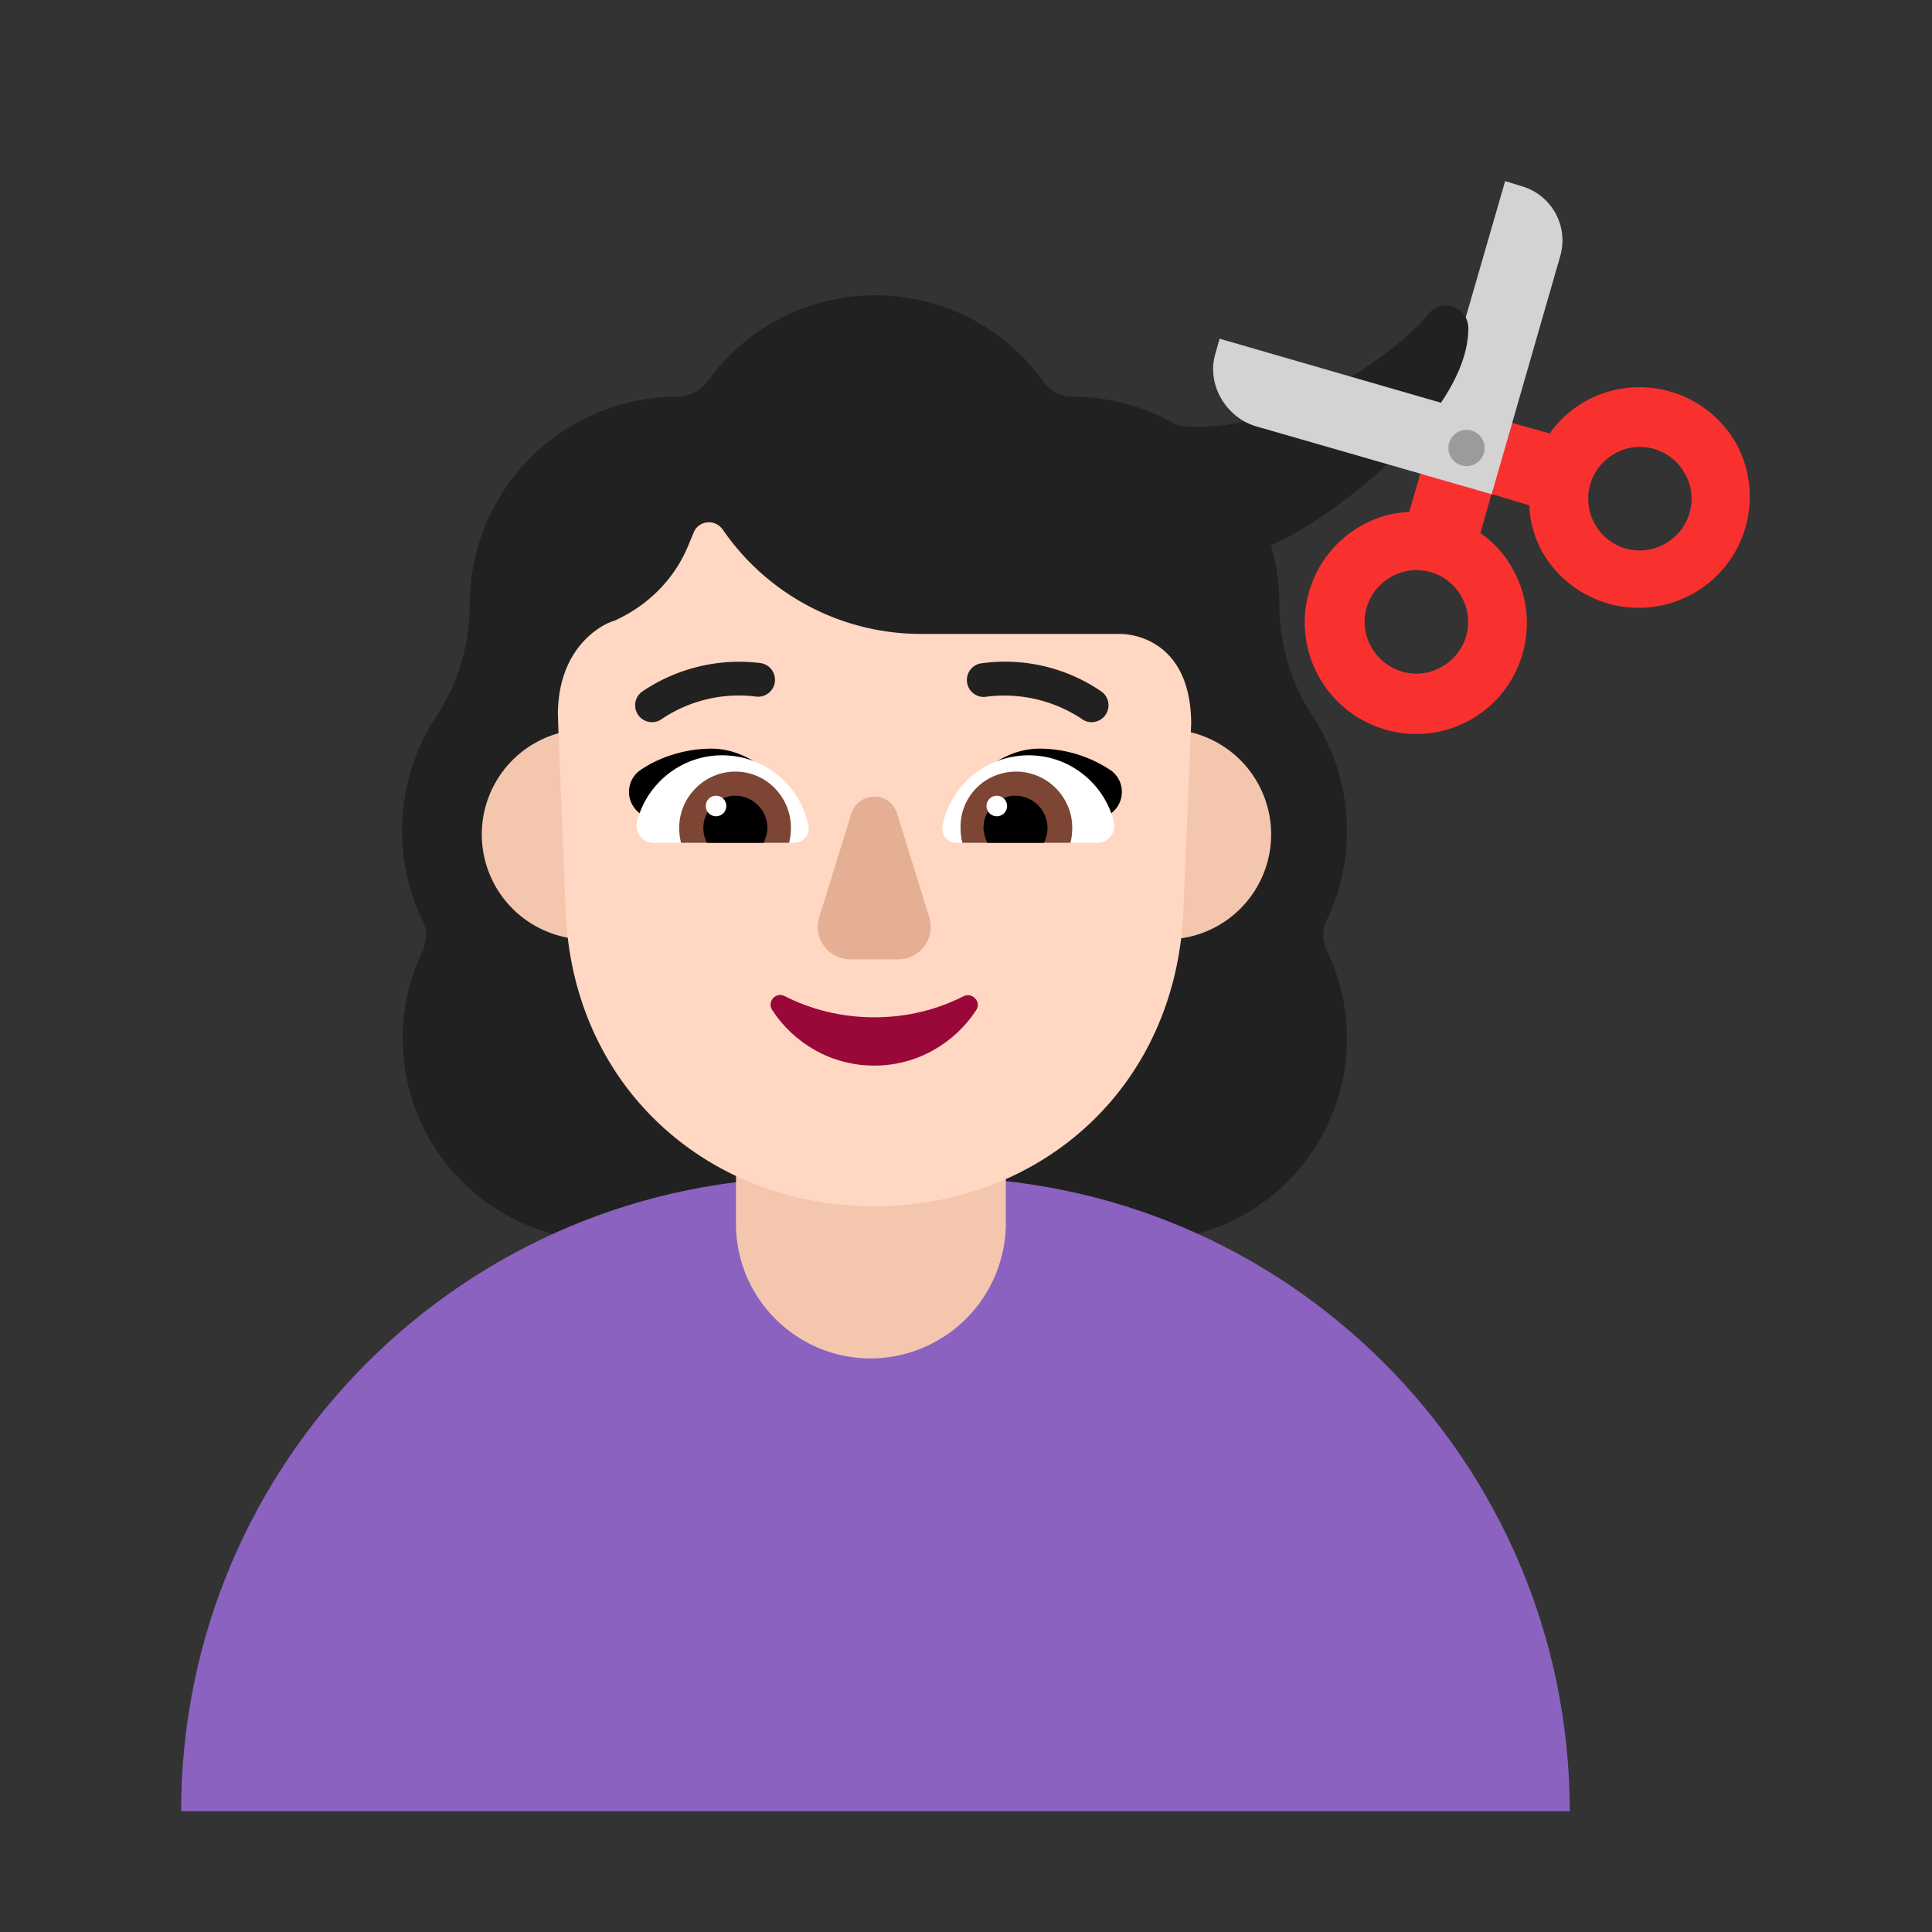 <svg xmlns="http://www.w3.org/2000/svg" width="1em" height="1em" viewBox="0 0 32 32"><rect x="0" y="0" width="32" height="32" fill="#333333" stroke="none"/><g fill="none"><path fill="#212121" d="M22.31 13.76c0 .53-.12 1.04-.34 1.49c-.07.15-.07.32 0 .48a3.35 3.35 0 0 1-3.01 4.82h-8.94a3.35 3.35 0 0 1-3.01-4.82a.542.542 0 0 0 .02-.05h-.01c.05-.14.05-.29-.02-.43c-.22-.45-.34-.96-.34-1.49c0-.7.21-1.36.57-1.9c.36-.55.55-1.19.55-1.85V10a3.445 3.445 0 0 1 3.44-3.43c.19 0 .36-.09.49-.24a3.423 3.423 0 0 1 5.58 0c.11.15.28.24.47.24A3.43 3.43 0 0 1 21.19 10v.01c0 .66.19 1.3.55 1.85c.36.55.57 1.2.57 1.9"/><path fill="#D3D3D3" d="m24.93 3l-1.4 4.84l.154 1.058l.238.114l.786-.832l1.132-3.93a.935.935 0 0 0-.65-1.17z"/><path fill="#8B62BF" d="M3 30c0-5.799 4.701-10.5 10.5-10.5h2C21.299 19.5 26 24.201 26 30z"/><path fill="#F4C6AD" d="M14.42 22.5c-1.23 0-2.23-1-2.23-2.23V18.8h4.47v1.47a2.247 2.247 0 0 1-2.24 2.23m-2.96-8.68a1.74 1.74 0 1 1-3.48 0a1.74 1.74 0 0 1 3.48 0m9.594 0a1.74 1.74 0 1 1-3.48 0a1.74 1.74 0 0 1 3.48 0"/><path fill="#FFD7C2" d="M14.48 19.98c-2.74 0-4.99-1.96-5.11-4.88l-.12-2.97l-.01-.31c.01-.99.58-1.38.83-1.5c.03-.01.07-.03.11-.04c.55-.25 1-.69 1.23-1.27l.08-.19c.08-.2.35-.23.48-.05a3.983 3.983 0 0 0 3.28 1.73h3.31c.19 0 1.16.1 1.17 1.48l-.13 3.12c-.13 2.93-2.38 4.88-5.12 4.88"/><path fill="#990838" d="M14.48 16.85c-.54 0-1.05-.13-1.48-.35c-.15-.08-.3.09-.21.23c.36.55.98.92 1.69.92s1.33-.37 1.69-.92c.09-.14-.07-.3-.21-.23c-.43.22-.93.35-1.48.35"/><path fill="#E5AF93" d="m14.1 13.48l-.53 1.71c-.11.35.15.7.52.7h.78c.37 0 .63-.35.52-.7l-.53-1.71c-.11-.38-.64-.38-.76 0"/><path fill="#000" d="M11.78 12.4c.58 0 1.06.41 1.36.86c-.274.085-.541.162-.807.239c-.424.122-.843.243-1.273.391l-.5-.45a.44.44 0 0 1 .04-.68c.33-.23.77-.36 1.18-.36m5.44 0c-.58 0-1.06.41-1.36.86c.274.085.541.162.807.239c.424.122.843.243 1.273.391l.5-.45a.44.44 0 0 0-.04-.68a2.13 2.13 0 0 0-1.18-.36"/><path fill="#fff" d="M10.55 13.61c.16-.63.73-1.1 1.41-1.1c.71 0 1.3.5 1.43 1.17c.03.15-.09.28-.24.28h-2.32c-.19 0-.32-.17-.28-.35m7.9 0c-.16-.63-.73-1.1-1.41-1.1c-.71 0-1.3.5-1.43 1.17c-.03.15.09.28.24.28h2.32c.19 0 .32-.17.28-.35"/><path fill="#7D4533" d="M11.25 13.71c0-.51.42-.93.93-.93s.92.42.92.93c0 .09-.01.17-.03.25h-1.79c-.02-.08-.03-.16-.03-.25m6.51 0c0-.51-.42-.93-.93-.93c-.52 0-.93.42-.92.93c0 .09.01.17.03.25h1.79c.02-.08.03-.16.03-.25"/><path fill="#000" d="M12.18 13.18c.29 0 .53.24.53.53c0 .09-.03.17-.06.25h-.94a.534.534 0 0 1 .47-.78m4.64 0c-.29 0-.53.24-.53.53c0 .09.03.17.06.25h.94a.534.534 0 0 0-.47-.78"/><path fill="#fff" d="M12.03 13.35a.17.17 0 1 1-.34 0a.17.17 0 0 1 .34 0m4.65 0a.17.17 0 1 1-.34 0a.17.17 0 0 1 .34 0"/><path fill="#212121" d="M17.91 11.903a.279.279 0 0 0 .333.006a.28.28 0 0 0 .009-.449a2.824 2.824 0 0 0-1.976-.476a.28.28 0 1 0 .068.555a2.325 2.325 0 0 1 1.567.364m-7.273.007a.279.279 0 0 0 .332-.007a2.289 2.289 0 0 1 1.566-.364a.28.28 0 0 0 .069-.555a2.86 2.86 0 0 0-1.976.476a.28.28 0 0 0 .009.45M21.05 9.03c.95-.39 3.27-2.15 3.27-3.59c0-.36-.45-.52-.67-.23c-.52.67-2.86 2.35-4.65 1.72"/><path fill="#D3D3D3" d="m20.2 5.61l4.84 1.4l.839.69l-.086.452l-1.088.033L20.8 7.06c-.5-.15-.82-.7-.67-1.2z"/><path fill="#9B9B9B" d="M24.29 7.72a.3.3 0 1 0 0-.6a.3.3 0 0 0 0 .6"/><path fill="#F8312F" d="m25.047 7.005l-.34 1.177l.623.188c.01.26.08.53.22.78a1.84 1.84 0 0 0 3.22-1.78a1.843 1.843 0 0 0-2.5-.73c-.25.14-.45.32-.6.54zm1.703.505c.41-.23.93-.08 1.16.34c.23.41.08.93-.34 1.16c-.41.23-.93.08-1.16-.34a.857.857 0 0 1 .34-1.16m-3.41.97l.185-.635l1.178.34l-.183.645c.22.15.4.35.54.6c.49.89.17 2.01-.72 2.5c-.89.49-2.01.16-2.5-.73a1.84 1.84 0 0 1 .72-2.5c.25-.14.52-.21.78-.22m.87 1.41a.849.849 0 0 0-1.16-.34c-.42.23-.57.75-.34 1.16c.23.42.75.57 1.16.34c.42-.23.57-.75.34-1.16"/></g></svg>
